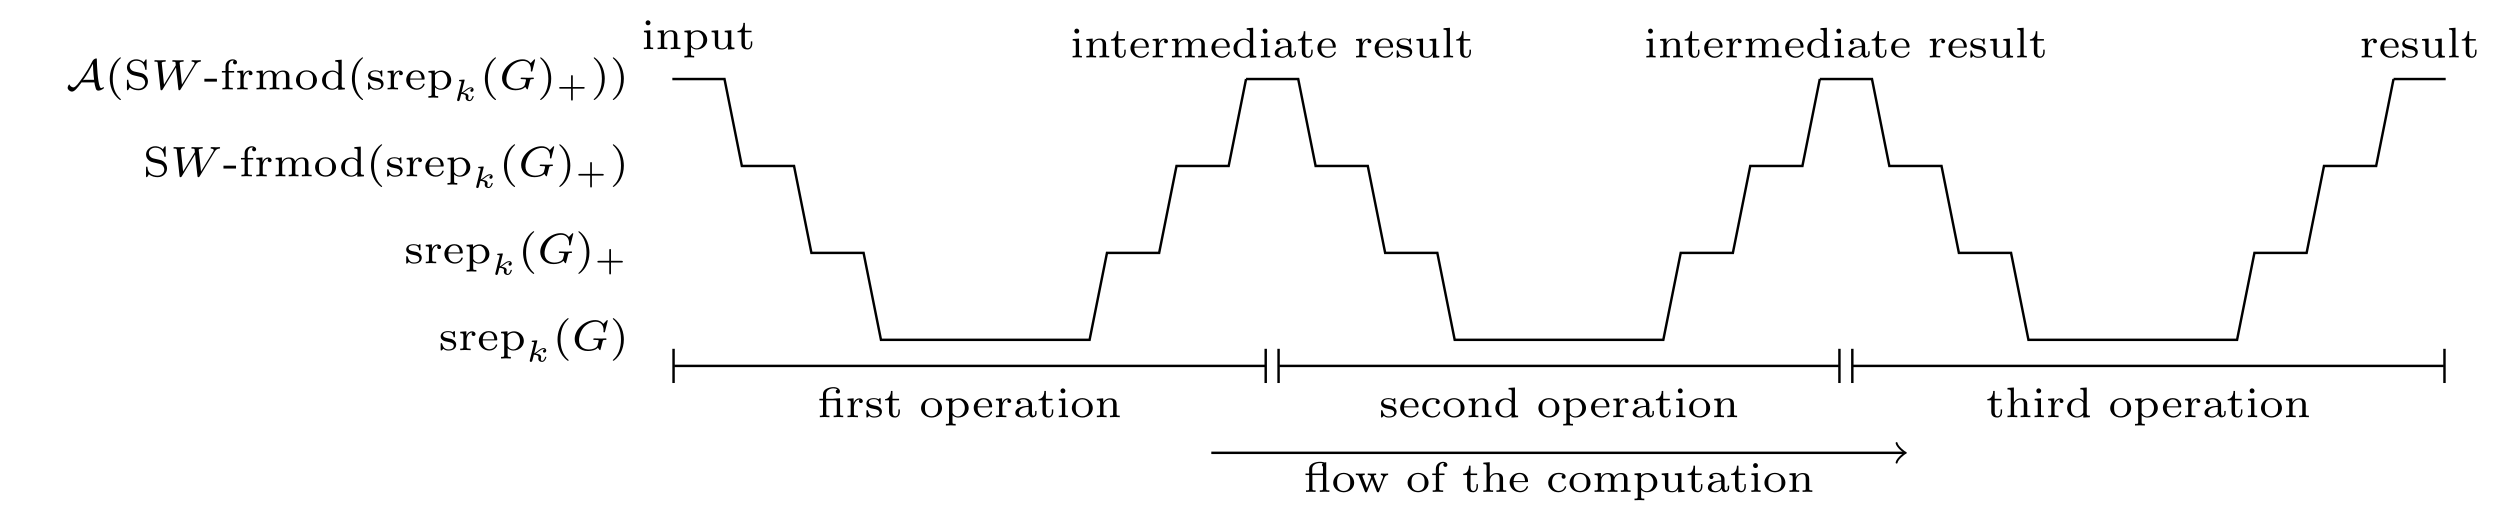 <?xml version="1.0" encoding="UTF-8"?>
<svg xmlns="http://www.w3.org/2000/svg" xmlns:xlink="http://www.w3.org/1999/xlink" width="407.612pt" height="84.878pt" viewBox="0 0 407.612 84.878" version="1.1">
<defs>
<g>
<symbol overflow="visible" id="glyph0-0">
<path style="stroke:none;" d=""/>
</symbol>
<symbol overflow="visible" id="glyph0-1">
<path style="stroke:none;" d="M 4.688 -1.141 C 4.734 -0.797 4.781 -0.578 4.875 -0.297 C 4.953 0 5.016 0.203 5.344 0.203 C 5.703 0.203 6.266 -0.125 6.266 -0.281 C 6.266 -0.328 6.25 -0.344 6.188 -0.344 C 6.109 -0.344 6.031 -0.312 5.953 -0.266 C 5.859 -0.219 5.859 -0.219 5.828 -0.219 C 5.719 -0.219 5.625 -0.297 5.609 -0.359 C 5.203 -1.219 5.094 -4.172 5.094 -4.688 C 5.094 -4.781 5.094 -4.953 5.078 -5 C 5.078 -5.031 5.047 -5.047 5 -5.047 C 4.906 -5.047 4.609 -4.969 4.453 -4.734 L 4.375 -4.625 C 3.391 -2.625 2.172 -1.094 1.906 -0.781 C 1.812 -0.672 1.5 -0.328 1.266 -0.328 C 1.125 -0.328 0.781 -0.438 0.672 -0.734 C 0.641 -0.781 0.641 -0.812 0.609 -0.812 C 0.5 -0.812 0.328 -0.453 0.328 -0.266 C 0.328 0.031 0.672 0.359 1.047 0.359 C 1.453 0.359 1.953 -0.266 2.5 -1.016 C 2.578 -1.109 2.578 -1.125 2.594 -1.141 C 2.594 -1.141 2.609 -1.141 2.734 -1.141 Z M 4.453 -4.156 C 4.469 -3.531 4.5 -2.703 4.641 -1.562 L 3.219 -1.562 C 3.109 -1.562 2.984 -1.562 2.828 -1.484 C 3.422 -2.312 3.922 -3.172 4.438 -4.156 Z M 4.453 -4.156 "/>
</symbol>
<symbol overflow="visible" id="glyph1-0">
<path style="stroke:none;" d=""/>
</symbol>
<symbol overflow="visible" id="glyph1-1">
<path style="stroke:none;" d="M 2.469 -5.219 C 1.156 -4.297 0.797 -2.812 0.797 -1.75 C 0.797 -0.766 1.094 0.766 2.469 1.734 C 2.531 1.734 2.609 1.734 2.609 1.656 C 2.609 1.609 2.594 1.594 2.547 1.547 C 1.609 0.703 1.281 -0.469 1.281 -1.734 C 1.281 -3.625 2 -4.547 2.562 -5.062 C 2.594 -5.094 2.609 -5.109 2.609 -5.141 C 2.609 -5.219 2.531 -5.219 2.469 -5.219 Z M 2.469 -5.219 "/>
</symbol>
<symbol overflow="visible" id="glyph1-2">
<path style="stroke:none;" d="M 1.734 -2.906 C 1.125 -3.047 0.938 -3.484 0.938 -3.781 C 0.938 -4.234 1.359 -4.672 2 -4.672 C 2.938 -4.672 3.344 -4.047 3.453 -3.312 C 3.469 -3.219 3.469 -3.172 3.578 -3.172 C 3.688 -3.172 3.688 -3.219 3.688 -3.359 L 3.688 -4.719 C 3.688 -4.844 3.688 -4.906 3.594 -4.906 C 3.547 -4.906 3.531 -4.875 3.484 -4.797 L 3.219 -4.406 C 2.766 -4.875 2.188 -4.906 2 -4.906 C 1.109 -4.906 0.484 -4.266 0.484 -3.562 C 0.484 -3.172 0.656 -2.875 0.906 -2.641 C 1.188 -2.375 1.422 -2.328 2.172 -2.156 C 2.812 -2.016 2.953 -1.984 3.156 -1.797 C 3.312 -1.625 3.453 -1.406 3.453 -1.094 C 3.453 -0.609 3.047 -0.109 2.391 -0.109 C 1.703 -0.109 0.781 -0.375 0.719 -1.422 C 0.719 -1.547 0.719 -1.578 0.609 -1.578 C 0.484 -1.578 0.484 -1.531 0.484 -1.391 L 0.484 -0.047 C 0.484 0.078 0.484 0.141 0.578 0.141 C 0.641 0.141 0.656 0.125 0.703 0.062 C 0.766 -0.031 0.906 -0.25 0.953 -0.344 C 1.391 0.047 1.938 0.141 2.391 0.141 C 3.297 0.141 3.906 -0.547 3.906 -1.297 C 3.906 -1.922 3.469 -2.516 2.766 -2.672 Z M 1.734 -2.906 "/>
</symbol>
<symbol overflow="visible" id="glyph1-3">
<path style="stroke:none;" d="M 2.188 -1.266 L 2.188 -1.734 L 0.141 -1.734 L 0.141 -1.266 Z M 2.188 -1.266 "/>
</symbol>
<symbol overflow="visible" id="glyph1-4">
<path style="stroke:none;" d="M 1.438 -2.75 L 2.312 -2.75 L 2.312 -3 L 1.406 -3 L 1.406 -3.781 C 1.406 -4.422 1.781 -4.703 2.078 -4.703 C 2.141 -4.703 2.219 -4.703 2.281 -4.672 C 2.188 -4.625 2.125 -4.516 2.125 -4.391 C 2.125 -4.203 2.266 -4.078 2.453 -4.078 C 2.641 -4.078 2.781 -4.203 2.781 -4.391 C 2.781 -4.703 2.469 -4.906 2.094 -4.906 C 1.547 -4.906 0.906 -4.516 0.906 -3.781 L 0.906 -3 L 0.312 -3 L 0.312 -2.75 L 0.906 -2.75 L 0.906 -0.547 C 0.906 -0.25 0.844 -0.25 0.391 -0.25 L 0.391 0 C 0.422 0 0.906 -0.031 1.188 -0.031 C 1.484 -0.031 1.797 -0.016 2.094 0 L 2.094 -0.25 L 1.953 -0.25 C 1.438 -0.25 1.438 -0.328 1.438 -0.562 Z M 1.438 -2.75 "/>
</symbol>
<symbol overflow="visible" id="glyph1-5">
<path style="stroke:none;" d="M 1.391 -1.594 C 1.391 -2.172 1.656 -2.875 2.328 -2.875 C 2.266 -2.828 2.203 -2.734 2.203 -2.625 C 2.203 -2.391 2.391 -2.312 2.516 -2.312 C 2.688 -2.312 2.844 -2.422 2.844 -2.625 C 2.844 -2.859 2.609 -3.078 2.281 -3.078 C 1.938 -3.078 1.547 -2.859 1.344 -2.328 L 1.344 -3.078 L 0.344 -3 L 0.344 -2.75 C 0.812 -2.75 0.859 -2.703 0.859 -2.359 L 0.859 -0.547 C 0.859 -0.25 0.797 -0.25 0.344 -0.25 L 0.344 0 C 0.375 0 0.844 -0.031 1.141 -0.031 C 1.438 -0.031 1.734 -0.016 2.047 0 L 2.047 -0.25 L 1.906 -0.25 C 1.391 -0.25 1.391 -0.328 1.391 -0.562 Z M 1.391 -1.594 "/>
</symbol>
<symbol overflow="visible" id="glyph1-6">
<path style="stroke:none;" d="M 5.734 -2.109 C 5.734 -2.719 5.422 -3.078 4.688 -3.078 C 4.125 -3.078 3.75 -2.781 3.562 -2.422 C 3.422 -2.922 3.047 -3.078 2.547 -3.078 C 1.969 -3.078 1.609 -2.766 1.406 -2.391 L 1.406 -3.078 L 0.375 -3 L 0.375 -2.75 C 0.844 -2.75 0.906 -2.703 0.906 -2.359 L 0.906 -0.547 C 0.906 -0.25 0.828 -0.25 0.375 -0.25 L 0.375 0 C 0.391 0 0.875 -0.031 1.172 -0.031 C 1.422 -0.031 1.906 0 1.969 0 L 1.969 -0.25 C 1.516 -0.25 1.453 -0.25 1.453 -0.547 L 1.453 -1.812 C 1.453 -2.531 2.031 -2.875 2.484 -2.875 C 2.969 -2.875 3.031 -2.5 3.031 -2.141 L 3.031 -0.547 C 3.031 -0.25 2.969 -0.25 2.516 -0.25 L 2.516 0 C 2.531 0 3.016 -0.031 3.312 -0.031 C 3.562 -0.031 4.047 0 4.109 0 L 4.109 -0.25 C 3.656 -0.25 3.594 -0.25 3.594 -0.547 L 3.594 -1.812 C 3.594 -2.531 4.172 -2.875 4.625 -2.875 C 5.109 -2.875 5.172 -2.5 5.172 -2.141 L 5.172 -0.547 C 5.172 -0.25 5.109 -0.25 4.656 -0.25 L 4.656 0 C 4.672 0 5.156 -0.031 5.453 -0.031 C 5.703 -0.031 6.188 0 6.25 0 L 6.25 -0.25 C 5.797 -0.25 5.734 -0.25 5.734 -0.547 Z M 5.734 -2.109 "/>
</symbol>
<symbol overflow="visible" id="glyph1-7">
<path style="stroke:none;" d="M 3.688 -1.484 C 3.688 -2.359 2.938 -3.109 1.984 -3.109 C 1.016 -3.109 0.266 -2.359 0.266 -1.484 C 0.266 -0.625 1.031 0.062 1.984 0.062 C 2.922 0.062 3.688 -0.625 3.688 -1.484 Z M 1.984 -0.156 C 1.719 -0.156 1.344 -0.234 1.109 -0.578 C 0.922 -0.859 0.906 -1.219 0.906 -1.547 C 0.906 -1.844 0.906 -2.266 1.156 -2.562 C 1.328 -2.766 1.625 -2.906 1.984 -2.906 C 2.391 -2.906 2.688 -2.719 2.844 -2.5 C 3.031 -2.234 3.047 -1.875 3.047 -1.547 C 3.047 -1.219 3.031 -0.844 2.828 -0.562 C 2.641 -0.297 2.328 -0.156 1.984 -0.156 Z M 1.984 -0.156 "/>
</symbol>
<symbol overflow="visible" id="glyph1-8">
<path style="stroke:none;" d="M 2.484 -4.766 L 2.484 -4.516 C 2.953 -4.516 3 -4.453 3 -4.125 L 3 -2.672 C 2.75 -2.922 2.406 -3.078 2.031 -3.078 C 1.094 -3.078 0.328 -2.375 0.328 -1.5 C 0.328 -0.625 1.062 0.062 1.938 0.062 C 2.516 0.062 2.859 -0.234 2.969 -0.359 L 2.969 0.062 L 4.047 0 L 4.047 -0.25 C 3.578 -0.25 3.531 -0.297 3.531 -0.641 L 3.531 -4.844 Z M 2.969 -0.734 C 2.797 -0.406 2.438 -0.125 1.984 -0.125 C 1.594 -0.125 1.312 -0.359 1.172 -0.562 C 1.031 -0.766 0.953 -1.047 0.953 -1.484 C 0.953 -1.656 0.953 -2.172 1.234 -2.5 C 1.516 -2.812 1.859 -2.875 2.062 -2.875 C 2.391 -2.875 2.703 -2.719 2.891 -2.469 C 2.969 -2.359 2.969 -2.359 2.969 -2.219 Z M 2.969 -0.734 "/>
</symbol>
<symbol overflow="visible" id="glyph1-9">
<path style="stroke:none;" d="M 2.641 -2.922 C 2.641 -3.047 2.641 -3.109 2.547 -3.109 C 2.516 -3.109 2.5 -3.109 2.406 -3.031 C 2.391 -3.016 2.328 -2.953 2.281 -2.922 C 2.062 -3.062 1.812 -3.109 1.547 -3.109 C 0.547 -3.109 0.312 -2.578 0.312 -2.234 C 0.312 -2.016 0.406 -1.828 0.578 -1.688 C 0.844 -1.469 1.109 -1.422 1.547 -1.344 C 1.891 -1.281 2.453 -1.188 2.453 -0.719 C 2.453 -0.453 2.266 -0.125 1.594 -0.125 C 0.922 -0.125 0.688 -0.562 0.562 -1.031 C 0.531 -1.125 0.531 -1.156 0.438 -1.156 C 0.312 -1.156 0.312 -1.109 0.312 -0.969 L 0.312 -0.109 C 0.312 0 0.312 0.062 0.406 0.062 C 0.469 0.062 0.609 -0.078 0.75 -0.234 C 1.047 0.062 1.422 0.062 1.594 0.062 C 2.5 0.062 2.844 -0.422 2.844 -0.906 C 2.844 -1.172 2.719 -1.391 2.531 -1.547 C 2.266 -1.797 1.953 -1.859 1.703 -1.891 C 1.156 -2 0.703 -2.078 0.703 -2.453 C 0.703 -2.672 0.891 -2.938 1.547 -2.938 C 2.359 -2.938 2.391 -2.375 2.406 -2.172 C 2.406 -2.094 2.5 -2.094 2.516 -2.094 C 2.641 -2.094 2.641 -2.141 2.641 -2.281 Z M 2.641 -2.922 "/>
</symbol>
<symbol overflow="visible" id="glyph1-10">
<path style="stroke:none;" d="M 3.062 -1.594 C 3.219 -1.594 3.266 -1.594 3.266 -1.734 C 3.266 -2.359 2.922 -3.109 1.875 -3.109 C 0.969 -3.109 0.266 -2.391 0.266 -1.531 C 0.266 -0.641 1.047 0.062 1.969 0.062 C 2.906 0.062 3.266 -0.688 3.266 -0.844 C 3.266 -0.859 3.25 -0.938 3.141 -0.938 C 3.047 -0.938 3.031 -0.891 3.016 -0.828 C 2.797 -0.266 2.266 -0.156 2.016 -0.156 C 1.688 -0.156 1.375 -0.297 1.172 -0.562 C 0.906 -0.891 0.906 -1.312 0.906 -1.594 Z M 0.906 -1.766 C 0.984 -2.75 1.609 -2.906 1.875 -2.906 C 2.734 -2.906 2.766 -1.938 2.781 -1.766 Z M 0.906 -1.766 "/>
</symbol>
<symbol overflow="visible" id="glyph1-11">
<path style="stroke:none;" d="M 1.938 1.094 C 1.484 1.094 1.422 1.094 1.422 0.797 L 1.422 -0.328 C 1.453 -0.297 1.781 0.062 2.359 0.062 C 3.281 0.062 4.062 -0.625 4.062 -1.5 C 4.062 -2.359 3.359 -3.078 2.469 -3.078 C 2.078 -3.078 1.672 -2.922 1.391 -2.641 L 1.391 -3.078 L 0.344 -3 L 0.344 -2.75 C 0.828 -2.75 0.859 -2.703 0.859 -2.422 L 0.859 0.797 C 0.859 1.094 0.797 1.094 0.344 1.094 L 0.344 1.359 C 0.359 1.359 0.844 1.328 1.141 1.328 C 1.391 1.328 1.875 1.344 1.938 1.359 Z M 1.422 -2.328 C 1.625 -2.672 2.031 -2.844 2.391 -2.844 C 2.984 -2.844 3.438 -2.234 3.438 -1.5 C 3.438 -0.703 2.906 -0.125 2.328 -0.125 C 1.703 -0.125 1.438 -0.656 1.422 -0.703 Z M 1.422 -2.328 "/>
</symbol>
<symbol overflow="visible" id="glyph1-12">
<path style="stroke:none;" d="M 0.625 -5.219 C 0.578 -5.219 0.5 -5.219 0.5 -5.141 C 0.5 -5.109 0.516 -5.094 0.562 -5.031 C 1.156 -4.484 1.828 -3.547 1.828 -1.75 C 1.828 -0.297 1.375 0.812 0.625 1.484 C 0.5 1.609 0.5 1.609 0.5 1.656 C 0.5 1.688 0.516 1.734 0.578 1.734 C 0.672 1.734 1.328 1.281 1.797 0.406 C 2.094 -0.172 2.297 -0.922 2.297 -1.734 C 2.297 -2.719 2 -4.25 0.625 -5.219 Z M 0.625 -5.219 "/>
</symbol>
<symbol overflow="visible" id="glyph1-13">
<path style="stroke:none;" d="M 1.469 -4.297 C 1.469 -4.5 1.297 -4.703 1.062 -4.703 C 0.859 -4.703 0.672 -4.531 0.672 -4.297 C 0.672 -4.047 0.875 -3.891 1.062 -3.891 C 1.297 -3.891 1.469 -4.062 1.469 -4.297 Z M 0.406 -3 L 0.406 -2.75 C 0.844 -2.75 0.906 -2.703 0.906 -2.359 L 0.906 -0.547 C 0.906 -0.25 0.844 -0.25 0.391 -0.25 L 0.391 0 C 0.406 0 0.891 -0.031 1.172 -0.031 C 1.422 -0.031 1.672 -0.016 1.906 0 L 1.906 -0.25 C 1.5 -0.25 1.438 -0.25 1.438 -0.547 L 1.438 -3.078 Z M 0.406 -3 "/>
</symbol>
<symbol overflow="visible" id="glyph1-14">
<path style="stroke:none;" d="M 3.594 -2.109 C 3.594 -2.719 3.297 -3.078 2.547 -3.078 C 1.969 -3.078 1.609 -2.766 1.406 -2.391 L 1.406 -3.078 L 0.375 -3 L 0.375 -2.75 C 0.844 -2.75 0.906 -2.703 0.906 -2.359 L 0.906 -0.547 C 0.906 -0.25 0.828 -0.25 0.375 -0.25 L 0.375 0 C 0.391 0 0.875 -0.031 1.172 -0.031 C 1.422 -0.031 1.906 0 1.969 0 L 1.969 -0.25 C 1.516 -0.25 1.453 -0.25 1.453 -0.547 L 1.453 -1.812 C 1.453 -2.531 2.031 -2.875 2.484 -2.875 C 2.969 -2.875 3.031 -2.5 3.031 -2.141 L 3.031 -0.547 C 3.031 -0.25 2.969 -0.25 2.516 -0.25 L 2.516 0 C 2.531 0 3.016 -0.031 3.312 -0.031 C 3.562 -0.031 4.047 0 4.109 0 L 4.109 -0.25 C 3.656 -0.25 3.594 -0.25 3.594 -0.547 Z M 3.594 -2.109 "/>
</symbol>
<symbol overflow="visible" id="glyph1-15">
<path style="stroke:none;" d="M 2.516 -3 L 2.516 -2.75 C 2.984 -2.75 3.031 -2.703 3.031 -2.359 L 3.031 -1.156 C 3.031 -0.547 2.641 -0.125 2.109 -0.125 C 1.484 -0.125 1.453 -0.422 1.453 -0.781 L 1.453 -3.078 L 0.375 -3 L 0.375 -2.75 C 0.906 -2.75 0.906 -2.719 0.906 -2.109 L 0.906 -1.062 C 0.906 -0.578 0.906 0.062 2.062 0.062 C 2.219 0.062 2.719 0.062 3.062 -0.516 L 3.062 0.062 L 4.109 0 L 4.109 -0.25 C 3.641 -0.25 3.594 -0.297 3.594 -0.641 L 3.594 -3.078 Z M 2.516 -3 "/>
</symbol>
<symbol overflow="visible" id="glyph1-16">
<path style="stroke:none;" d="M 1.406 -2.75 L 2.484 -2.75 L 2.484 -3 L 1.406 -3 L 1.406 -4.281 L 1.156 -4.281 C 1.156 -3.656 0.875 -2.969 0.203 -2.953 L 0.203 -2.75 L 0.844 -2.75 L 0.844 -0.875 C 0.844 -0.094 1.438 0.062 1.828 0.062 C 2.297 0.062 2.609 -0.328 2.609 -0.875 L 2.609 -1.266 L 2.375 -1.266 L 2.375 -0.891 C 2.375 -0.406 2.156 -0.156 1.875 -0.156 C 1.406 -0.156 1.406 -0.734 1.406 -0.859 Z M 1.406 -2.75 "/>
</symbol>
<symbol overflow="visible" id="glyph1-17">
<path style="stroke:none;" d="M 3.109 -1.875 C 3.109 -2.234 3.109 -2.5 2.781 -2.766 C 2.5 -3 2.172 -3.109 1.75 -3.109 C 1.094 -3.109 0.625 -2.859 0.625 -2.438 C 0.625 -2.203 0.781 -2.094 0.969 -2.094 C 1.156 -2.094 1.297 -2.234 1.297 -2.422 C 1.297 -2.531 1.234 -2.688 1.047 -2.734 C 1.297 -2.906 1.703 -2.906 1.734 -2.906 C 2.125 -2.906 2.562 -2.656 2.562 -2.062 L 2.562 -1.859 C 2.172 -1.844 1.719 -1.812 1.203 -1.625 C 0.578 -1.406 0.391 -1.016 0.391 -0.703 C 0.391 -0.109 1.109 0.062 1.609 0.062 C 2.156 0.062 2.484 -0.25 2.641 -0.516 C 2.656 -0.234 2.844 0.031 3.172 0.031 C 3.188 0.031 3.859 0.031 3.859 -0.625 L 3.859 -1.016 L 3.625 -1.016 L 3.625 -0.641 C 3.625 -0.562 3.625 -0.234 3.359 -0.234 C 3.109 -0.234 3.109 -0.562 3.109 -0.641 Z M 2.562 -0.984 C 2.562 -0.312 1.969 -0.125 1.656 -0.125 C 1.297 -0.125 0.969 -0.359 0.969 -0.703 C 0.969 -1.094 1.297 -1.625 2.562 -1.672 Z M 2.562 -0.984 "/>
</symbol>
<symbol overflow="visible" id="glyph1-18">
<path style="stroke:none;" d="M 1.438 -4.844 L 0.391 -4.766 L 0.391 -4.516 C 0.859 -4.516 0.906 -4.453 0.906 -4.125 L 0.906 -0.547 C 0.906 -0.25 0.844 -0.25 0.391 -0.25 L 0.391 0 C 0.406 0 0.891 -0.031 1.172 -0.031 C 1.438 -0.031 1.688 -0.016 1.953 0 L 1.953 -0.25 C 1.5 -0.25 1.438 -0.25 1.438 -0.547 Z M 1.438 -4.844 "/>
</symbol>
<symbol overflow="visible" id="glyph1-19">
<path style="stroke:none;" d="M 2.719 -3.031 C 2.641 -3.016 2.609 -3.016 2.594 -3.016 C 2.578 -3 2.562 -3 2.469 -3 L 1.359 -3 L 1.359 -3.766 C 1.359 -4.453 2.078 -4.703 2.562 -4.703 C 2.797 -4.703 3.031 -4.656 3.219 -4.516 C 2.969 -4.453 2.938 -4.266 2.938 -4.188 C 2.938 -3.969 3.109 -3.844 3.281 -3.844 C 3.406 -3.844 3.625 -3.922 3.625 -4.188 C 3.625 -4.578 3.234 -4.906 2.578 -4.906 C 1.859 -4.906 0.859 -4.578 0.859 -3.766 L 0.859 -3 L 0.266 -3 L 0.266 -2.75 L 0.859 -2.75 L 0.859 -0.547 C 0.859 -0.25 0.797 -0.25 0.344 -0.25 L 0.344 0 C 0.359 0 0.844 -0.031 1.125 -0.031 C 1.391 -0.031 1.641 -0.016 1.906 0 L 1.906 -0.25 C 1.453 -0.25 1.391 -0.25 1.391 -0.547 L 1.391 -2.75 L 2.781 -2.75 C 3.062 -2.75 3.109 -2.688 3.109 -2.375 L 3.109 -0.547 C 3.109 -0.25 3.047 -0.25 2.594 -0.25 L 2.594 0 C 2.609 0 3.094 -0.031 3.375 -0.031 C 3.641 -0.031 3.891 -0.016 4.156 0 L 4.156 -0.25 C 3.703 -0.25 3.641 -0.25 3.641 -0.547 L 3.641 -3.094 Z M 2.719 -3.031 "/>
</symbol>
<symbol overflow="visible" id="glyph1-20">
<path style="stroke:none;" d="M 2.703 -2.781 C 2.578 -2.719 2.516 -2.609 2.516 -2.469 C 2.516 -2.281 2.641 -2.141 2.844 -2.141 C 3.031 -2.141 3.172 -2.266 3.172 -2.484 C 3.172 -3.109 2.203 -3.109 2.016 -3.109 C 0.969 -3.109 0.328 -2.312 0.328 -1.5 C 0.328 -0.625 1.062 0.062 1.984 0.062 C 3.016 0.062 3.266 -0.75 3.266 -0.844 C 3.266 -0.922 3.172 -0.922 3.141 -0.922 C 3.047 -0.922 3.047 -0.906 3.016 -0.797 C 2.859 -0.375 2.484 -0.156 2.062 -0.156 C 1.578 -0.156 0.953 -0.516 0.953 -1.516 C 0.953 -2.391 1.391 -2.891 2.031 -2.891 C 2.125 -2.891 2.453 -2.891 2.703 -2.781 Z M 2.703 -2.781 "/>
</symbol>
<symbol overflow="visible" id="glyph1-21">
<path style="stroke:none;" d="M 3.594 -2.109 C 3.594 -2.719 3.297 -3.078 2.547 -3.078 C 1.922 -3.078 1.578 -2.703 1.422 -2.438 L 1.422 -4.844 L 0.375 -4.766 L 0.375 -4.516 C 0.844 -4.516 0.906 -4.453 0.906 -4.125 L 0.906 -0.547 C 0.906 -0.25 0.828 -0.25 0.375 -0.25 L 0.375 0 C 0.391 0 0.875 -0.031 1.172 -0.031 C 1.422 -0.031 1.906 0 1.969 0 L 1.969 -0.25 C 1.516 -0.25 1.453 -0.25 1.453 -0.547 L 1.453 -1.812 C 1.453 -2.531 2.031 -2.875 2.484 -2.875 C 2.969 -2.875 3.031 -2.5 3.031 -2.141 L 3.031 -0.547 C 3.031 -0.25 2.969 -0.25 2.516 -0.25 L 2.516 0 C 2.531 0 3.016 -0.031 3.312 -0.031 C 3.562 -0.031 4.047 0 4.109 0 L 4.109 -0.25 C 3.656 -0.25 3.594 -0.25 3.594 -0.547 Z M 3.594 -2.109 "/>
</symbol>
<symbol overflow="visible" id="glyph1-22">
<path style="stroke:none;" d="M 3.641 -4.844 C 3.578 -4.828 3.375 -4.797 3.359 -4.797 C 3.344 -4.797 3.328 -4.797 3.297 -4.812 C 3.031 -4.906 2.734 -4.906 2.609 -4.906 C 1.75 -4.906 0.859 -4.531 0.859 -3.766 L 0.859 -3 L 0.266 -3 L 0.266 -2.75 L 0.859 -2.75 L 0.859 -0.547 C 0.859 -0.25 0.797 -0.25 0.344 -0.25 L 0.344 0 C 0.359 0 0.844 -0.031 1.125 -0.031 C 1.391 -0.031 1.641 -0.016 1.906 0 L 1.906 -0.25 C 1.453 -0.25 1.391 -0.25 1.391 -0.547 L 1.391 -2.75 L 3.109 -2.75 L 3.109 -0.547 C 3.109 -0.25 3.047 -0.25 2.594 -0.25 L 2.594 0 C 2.609 0 3.094 -0.031 3.375 -0.031 C 3.641 -0.031 3.891 -0.016 4.156 0 L 4.156 -0.25 C 3.703 -0.25 3.641 -0.25 3.641 -0.547 Z M 1.359 -3 L 1.359 -3.766 C 1.359 -4.375 1.938 -4.703 2.594 -4.703 C 2.781 -4.703 2.906 -4.703 3.094 -4.656 C 3 -4.609 2.953 -4.5 2.953 -4.391 C 2.953 -4.359 2.969 -4.203 3.109 -4.125 L 3.109 -3 Z M 1.359 -3 "/>
</symbol>
<symbol overflow="visible" id="glyph1-23">
<path style="stroke:none;" d="M 4.875 -2.328 C 5.016 -2.672 5.25 -2.75 5.469 -2.75 L 5.469 -3 C 5.281 -2.984 5.156 -2.969 4.969 -2.969 C 4.75 -2.969 4.484 -2.984 4.281 -3 L 4.281 -2.75 C 4.516 -2.75 4.641 -2.609 4.641 -2.453 C 4.641 -2.391 4.641 -2.375 4.594 -2.281 L 3.922 -0.547 L 3.172 -2.453 C 3.156 -2.484 3.141 -2.531 3.141 -2.578 C 3.141 -2.734 3.312 -2.75 3.516 -2.75 L 3.516 -3 C 3.266 -2.984 3.016 -2.969 2.766 -2.969 C 2.562 -2.969 2.344 -2.984 2.141 -3 L 2.141 -2.75 C 2.312 -2.75 2.453 -2.75 2.547 -2.703 C 2.641 -2.625 2.703 -2.391 2.703 -2.391 C 2.703 -2.375 2.688 -2.328 2.672 -2.312 L 2.016 -0.641 L 1.312 -2.453 C 1.281 -2.547 1.281 -2.547 1.281 -2.578 C 1.281 -2.75 1.531 -2.75 1.656 -2.75 L 1.656 -3 C 1.641 -3 1.141 -2.969 0.859 -2.969 C 0.641 -2.969 0.422 -2.984 0.203 -3 L 0.203 -2.75 C 0.484 -2.75 0.641 -2.75 0.703 -2.547 L 1.672 -0.094 C 1.719 0.016 1.734 0.062 1.875 0.062 C 2 0.062 2.016 0.016 2.047 -0.078 L 2.844 -2.062 L 3.609 -0.094 C 3.656 0 3.672 0.062 3.812 0.062 C 3.938 0.062 3.953 0.016 4 -0.094 Z M 4.875 -2.328 "/>
</symbol>
<symbol overflow="visible" id="glyph2-0">
<path style="stroke:none;" d=""/>
</symbol>
<symbol overflow="visible" id="glyph2-1">
<path style="stroke:none;" d="M 7.219 -3.938 L 7.344 -4.125 C 7.484 -4.312 7.656 -4.484 8 -4.516 C 8.078 -4.516 8.156 -4.516 8.156 -4.656 C 8.156 -4.703 8.125 -4.766 8.062 -4.766 C 7.906 -4.766 7.703 -4.734 7.531 -4.734 C 7.297 -4.734 6.984 -4.766 6.766 -4.766 C 6.719 -4.766 6.609 -4.766 6.609 -4.609 C 6.609 -4.516 6.703 -4.516 6.734 -4.516 C 6.891 -4.5 7.125 -4.453 7.125 -4.266 C 7.125 -4.188 7.047 -4.062 7.016 -4.016 L 5.047 -0.781 L 4.672 -4.312 C 4.672 -4.5 5.078 -4.516 5.156 -4.516 C 5.25 -4.516 5.344 -4.516 5.344 -4.656 C 5.344 -4.672 5.344 -4.766 5.219 -4.766 C 5.094 -4.766 4.922 -4.75 4.797 -4.734 C 4.656 -4.734 4.469 -4.734 4.328 -4.734 C 4.172 -4.734 3.766 -4.766 3.609 -4.766 C 3.562 -4.766 3.469 -4.766 3.469 -4.609 C 3.469 -4.516 3.547 -4.516 3.641 -4.516 C 3.938 -4.516 3.984 -4.453 4 -4.391 C 4 -4.344 4.016 -4.156 4.047 -3.938 L 2.125 -0.781 L 1.766 -4.203 C 1.766 -4.234 1.75 -4.297 1.75 -4.312 C 1.75 -4.516 2.188 -4.516 2.234 -4.516 C 2.328 -4.516 2.422 -4.516 2.422 -4.656 C 2.422 -4.688 2.406 -4.766 2.312 -4.766 C 2.109 -4.766 1.609 -4.734 1.422 -4.734 C 1.188 -4.734 0.891 -4.766 0.688 -4.766 C 0.609 -4.766 0.547 -4.734 0.547 -4.609 C 0.547 -4.516 0.625 -4.516 0.734 -4.516 C 1.062 -4.516 1.062 -4.469 1.094 -4.297 L 1.547 -0.047 C 1.562 0.094 1.578 0.141 1.703 0.141 C 1.812 0.141 1.875 0.078 1.906 0 L 4.078 -3.578 L 4.469 -0.047 C 4.484 0.109 4.516 0.141 4.625 0.141 C 4.734 0.141 4.781 0.078 4.828 0 Z M 7.219 -3.938 "/>
</symbol>
<symbol overflow="visible" id="glyph2-2">
<path style="stroke:none;" d="M 5.875 -4.812 C 5.875 -4.844 5.859 -4.906 5.781 -4.906 C 5.734 -4.906 5.719 -4.891 5.656 -4.812 L 5.156 -4.281 C 5.094 -4.359 4.703 -4.906 3.844 -4.906 C 2.141 -4.906 0.484 -3.406 0.484 -1.828 C 0.484 -0.75 1.312 0.141 2.641 0.141 C 3.266 0.141 3.906 -0.016 4.266 -0.406 C 4.344 -0.266 4.531 0 4.609 0 C 4.672 0 4.688 -0.031 4.719 -0.188 L 4.859 -0.719 C 4.891 -0.844 4.984 -1.266 5.016 -1.344 C 5.094 -1.656 5.094 -1.672 5.516 -1.672 C 5.562 -1.672 5.672 -1.672 5.672 -1.812 C 5.672 -1.891 5.609 -1.922 5.562 -1.922 C 5.328 -1.922 5.031 -1.891 4.797 -1.891 C 4.625 -1.891 4.391 -1.891 4.219 -1.906 C 4.047 -1.906 3.844 -1.922 3.672 -1.922 C 3.609 -1.922 3.516 -1.922 3.516 -1.766 C 3.516 -1.672 3.594 -1.672 3.766 -1.672 C 3.891 -1.672 4.031 -1.672 4.172 -1.656 C 4.391 -1.641 4.391 -1.609 4.391 -1.531 C 4.391 -1.5 4.391 -1.484 4.344 -1.297 C 4.297 -1.109 4.219 -0.797 4.188 -0.719 C 4 -0.297 3.344 -0.109 2.797 -0.109 C 2.109 -0.109 1.188 -0.453 1.188 -1.625 C 1.188 -2.375 1.547 -3.297 2.062 -3.828 C 2.781 -4.531 3.516 -4.641 3.906 -4.641 C 4.719 -4.641 5.188 -4.062 5.188 -3.281 C 5.188 -3.094 5.172 -3.031 5.172 -3 C 5.172 -2.906 5.266 -2.906 5.297 -2.906 C 5.406 -2.906 5.406 -2.922 5.438 -3.062 Z M 5.875 -4.812 "/>
</symbol>
<symbol overflow="visible" id="glyph3-0">
<path style="stroke:none;" d=""/>
</symbol>
<symbol overflow="visible" id="glyph3-1">
<path style="stroke:none;" d="M 1.828 -3.266 C 1.859 -3.344 1.859 -3.344 1.859 -3.375 C 1.859 -3.453 1.781 -3.453 1.703 -3.453 L 1.094 -3.406 C 1 -3.406 0.984 -3.406 0.969 -3.375 C 0.953 -3.359 0.938 -3.297 0.938 -3.266 C 0.938 -3.188 1.016 -3.188 1.078 -3.188 C 1.094 -3.188 1.172 -3.188 1.25 -3.172 C 1.344 -3.156 1.344 -3.141 1.344 -3.109 C 1.344 -3.094 1.344 -3.078 1.328 -2.984 L 0.641 -0.234 C 0.625 -0.172 0.625 -0.156 0.625 -0.125 C 0.625 -0.016 0.703 0.062 0.812 0.062 C 1 0.062 1.047 -0.125 1.062 -0.203 L 1.297 -1.109 C 1.422 -1.109 2.047 -1.078 2.047 -0.719 C 2.047 -0.688 2.047 -0.672 2.031 -0.609 C 2.016 -0.531 2.016 -0.516 2.016 -0.484 C 2.016 -0.125 2.328 0.062 2.625 0.062 C 3.125 0.062 3.328 -0.656 3.328 -0.719 C 3.328 -0.781 3.25 -0.781 3.219 -0.781 C 3.141 -0.781 3.125 -0.766 3.109 -0.672 C 3.062 -0.5 2.906 -0.109 2.641 -0.109 C 2.453 -0.109 2.438 -0.297 2.438 -0.406 C 2.438 -0.406 2.438 -0.484 2.453 -0.562 C 2.469 -0.641 2.484 -0.703 2.484 -0.734 C 2.484 -1.172 1.922 -1.25 1.594 -1.281 C 1.734 -1.359 1.953 -1.531 2.031 -1.594 C 2.312 -1.812 2.594 -2.031 2.875 -2.031 C 2.984 -2.031 3.016 -2 3.047 -1.969 C 3.047 -1.969 3.016 -1.953 3 -1.953 C 2.781 -1.875 2.781 -1.672 2.781 -1.656 C 2.781 -1.578 2.844 -1.453 3 -1.453 C 3.094 -1.453 3.312 -1.531 3.312 -1.812 C 3.312 -2.047 3.125 -2.203 2.875 -2.203 C 2.547 -2.203 2.25 -1.969 1.891 -1.688 C 1.719 -1.547 1.547 -1.422 1.344 -1.328 Z M 1.828 -3.266 "/>
</symbol>
<symbol overflow="visible" id="glyph4-0">
<path style="stroke:none;" d=""/>
</symbol>
<symbol overflow="visible" id="glyph4-1">
<path style="stroke:none;" d="M 2.703 -1.109 L 4.438 -1.109 C 4.5 -1.109 4.641 -1.109 4.641 -1.25 C 4.641 -1.391 4.5 -1.391 4.438 -1.391 L 2.703 -1.391 L 2.703 -3.125 C 2.703 -3.188 2.703 -3.328 2.562 -3.328 C 2.422 -3.328 2.422 -3.188 2.422 -3.125 L 2.422 -1.391 L 0.688 -1.391 C 0.625 -1.391 0.484 -1.391 0.484 -1.25 C 0.484 -1.109 0.625 -1.109 0.688 -1.109 L 2.422 -1.109 L 2.422 0.625 C 2.422 0.703 2.422 0.828 2.562 0.828 C 2.703 0.828 2.703 0.703 2.703 0.625 Z M 2.703 -1.109 "/>
</symbol>
</g>
</defs>
<g id="surface1">
<g style="fill:rgb(0%,0%,0%);fill-opacity:1;">
  <use xlink:href="#glyph0-1" x="10.702" y="14.575"/>
</g>
<g style="fill:rgb(0%,0%,0%);fill-opacity:1;">
  <use xlink:href="#glyph1-1" x="17.101" y="14.575"/>
  <use xlink:href="#glyph1-2" x="20.214" y="14.575"/>
</g>
<g style="fill:rgb(0%,0%,0%);fill-opacity:1;">
  <use xlink:href="#glyph2-1" x="24.615" y="14.575"/>
</g>
<g style="fill:rgb(0%,0%,0%);fill-opacity:1;">
  <use xlink:href="#glyph1-3" x="33.18" y="14.575"/>
  <use xlink:href="#glyph1-4" x="35.864" y="14.575"/>
  <use xlink:href="#glyph1-5" x="38.334" y="14.575"/>
  <use xlink:href="#glyph1-6" x="41.447" y="14.575"/>
  <use xlink:href="#glyph1-7" x="47.992" y="14.575"/>
</g>
<g style="fill:rgb(0%,0%,0%);fill-opacity:1;">
  <use xlink:href="#glyph1-8" x="52.18" y="14.575"/>
  <use xlink:href="#glyph1-1" x="56.581" y="14.575"/>
  <use xlink:href="#glyph1-9" x="59.694" y="14.575"/>
  <use xlink:href="#glyph1-5" x="62.85" y="14.575"/>
  <use xlink:href="#glyph1-10" x="65.963" y="14.575"/>
  <use xlink:href="#glyph1-11" x="69.505" y="14.575"/>
</g>
<g style="fill:rgb(0%,0%,0%);fill-opacity:1;">
  <use xlink:href="#glyph3-1" x="73.904" y="16.429"/>
</g>
<g style="fill:rgb(0%,0%,0%);fill-opacity:1;">
  <use xlink:href="#glyph1-1" x="78.259" y="14.575"/>
</g>
<g style="fill:rgb(0%,0%,0%);fill-opacity:1;">
  <use xlink:href="#glyph2-2" x="81.372" y="14.575"/>
</g>
<g style="fill:rgb(0%,0%,0%);fill-opacity:1;">
  <use xlink:href="#glyph1-12" x="87.575" y="14.575"/>
</g>
<g style="fill:rgb(0%,0%,0%);fill-opacity:1;">
  <use xlink:href="#glyph4-1" x="90.688" y="15.571"/>
</g>
<g style="fill:rgb(0%,0%,0%);fill-opacity:1;">
  <use xlink:href="#glyph1-12" x="96.306" y="14.575"/>
  <use xlink:href="#glyph1-12" x="99.419" y="14.575"/>
</g>
<g style="fill:rgb(0%,0%,0%);fill-opacity:1;">
  <use xlink:href="#glyph1-2" x="23.328" y="28.748"/>
</g>
<g style="fill:rgb(0%,0%,0%);fill-opacity:1;">
  <use xlink:href="#glyph2-1" x="27.728" y="28.748"/>
</g>
<g style="fill:rgb(0%,0%,0%);fill-opacity:1;">
  <use xlink:href="#glyph1-3" x="36.293" y="28.748"/>
  <use xlink:href="#glyph1-4" x="38.977" y="28.748"/>
  <use xlink:href="#glyph1-5" x="41.447" y="28.748"/>
  <use xlink:href="#glyph1-6" x="44.56" y="28.748"/>
  <use xlink:href="#glyph1-7" x="51.105" y="28.748"/>
</g>
<g style="fill:rgb(0%,0%,0%);fill-opacity:1;">
  <use xlink:href="#glyph1-8" x="55.293" y="28.748"/>
  <use xlink:href="#glyph1-1" x="59.694" y="28.748"/>
  <use xlink:href="#glyph1-9" x="62.807" y="28.748"/>
  <use xlink:href="#glyph1-5" x="65.963" y="28.748"/>
  <use xlink:href="#glyph1-10" x="69.076" y="28.748"/>
  <use xlink:href="#glyph1-11" x="72.618" y="28.748"/>
</g>
<g style="fill:rgb(0%,0%,0%);fill-opacity:1;">
  <use xlink:href="#glyph3-1" x="77.017" y="30.602"/>
</g>
<g style="fill:rgb(0%,0%,0%);fill-opacity:1;">
  <use xlink:href="#glyph1-1" x="81.372" y="28.748"/>
</g>
<g style="fill:rgb(0%,0%,0%);fill-opacity:1;">
  <use xlink:href="#glyph2-2" x="84.486" y="28.748"/>
</g>
<g style="fill:rgb(0%,0%,0%);fill-opacity:1;">
  <use xlink:href="#glyph1-12" x="90.689" y="28.748"/>
</g>
<g style="fill:rgb(0%,0%,0%);fill-opacity:1;">
  <use xlink:href="#glyph4-1" x="93.802" y="29.744"/>
</g>
<g style="fill:rgb(0%,0%,0%);fill-opacity:1;">
  <use xlink:href="#glyph1-12" x="99.42" y="28.748"/>
</g>
<g style="fill:rgb(0%,0%,0%);fill-opacity:1;">
  <use xlink:href="#glyph1-9" x="65.919" y="42.921"/>
  <use xlink:href="#glyph1-5" x="69.075" y="42.921"/>
  <use xlink:href="#glyph1-10" x="72.188" y="42.921"/>
  <use xlink:href="#glyph1-11" x="75.73" y="42.921"/>
</g>
<g style="fill:rgb(0%,0%,0%);fill-opacity:1;">
  <use xlink:href="#glyph3-1" x="80.131" y="44.775"/>
</g>
<g style="fill:rgb(0%,0%,0%);fill-opacity:1;">
  <use xlink:href="#glyph1-1" x="84.486" y="42.921"/>
</g>
<g style="fill:rgb(0%,0%,0%);fill-opacity:1;">
  <use xlink:href="#glyph2-2" x="87.599" y="42.921"/>
</g>
<g style="fill:rgb(0%,0%,0%);fill-opacity:1;">
  <use xlink:href="#glyph1-12" x="93.802" y="42.921"/>
</g>
<g style="fill:rgb(0%,0%,0%);fill-opacity:1;">
  <use xlink:href="#glyph4-1" x="96.915" y="43.917"/>
</g>
<g style="fill:rgb(0%,0%,0%);fill-opacity:1;">
  <use xlink:href="#glyph1-9" x="71.536" y="57.094"/>
  <use xlink:href="#glyph1-5" x="74.692" y="57.094"/>
  <use xlink:href="#glyph1-10" x="77.805" y="57.094"/>
  <use xlink:href="#glyph1-11" x="81.347" y="57.094"/>
</g>
<g style="fill:rgb(0%,0%,0%);fill-opacity:1;">
  <use xlink:href="#glyph3-1" x="85.749" y="58.948"/>
</g>
<g style="fill:rgb(0%,0%,0%);fill-opacity:1;">
  <use xlink:href="#glyph1-1" x="90.104" y="57.094"/>
</g>
<g style="fill:rgb(0%,0%,0%);fill-opacity:1;">
  <use xlink:href="#glyph2-2" x="93.217" y="57.094"/>
</g>
<g style="fill:rgb(0%,0%,0%);fill-opacity:1;">
  <use xlink:href="#glyph1-12" x="99.42" y="57.094"/>
</g>
<path style="fill:none;stroke-width:0.399;stroke-linecap:butt;stroke-linejoin:miter;stroke:rgb(0%,0%,0%);stroke-opacity:1;stroke-miterlimit:10;" d="M 0.001 0 L 8.505 0 L 11.337 -14.172 L 19.841 -14.172 L 22.677 -28.347 L 31.181 -28.347 L 34.017 -42.519 L 68.032 -42.519 L 70.868 -28.347 L 79.372 -28.347 L 82.204 -14.172 L 90.708 -14.172 L 93.544 0 " transform="matrix(1,0,0,-1,109.62,12.887)"/>
<g style="fill:rgb(0%,0%,0%);fill-opacity:1;">
  <use xlink:href="#glyph1-13" x="104.587" y="8.011"/>
  <use xlink:href="#glyph1-14" x="106.842" y="8.011"/>
  <use xlink:href="#glyph1-11" x="111.243" y="8.011"/>
  <use xlink:href="#glyph1-15" x="115.643" y="8.011"/>
  <use xlink:href="#glyph1-16" x="120.044" y="8.011"/>
</g>
<path style="fill:none;stroke-width:0.399;stroke-linecap:butt;stroke-linejoin:miter;stroke:rgb(0%,0%,0%);stroke-opacity:1;stroke-miterlimit:10;" d="M 93.544 0 L 102.048 0 L 104.884 -14.172 L 113.388 -14.172 L 116.224 -28.347 L 124.728 -28.347 L 127.56 -42.519 L 161.575 -42.519 L 164.411 -28.347 L 172.915 -28.347 L 175.751 -14.172 L 184.255 -14.172 L 187.091 0 " transform="matrix(1,0,0,-1,109.62,12.887)"/>
<g style="fill:rgb(0%,0%,0%);fill-opacity:1;">
  <use xlink:href="#glyph1-13" x="174.493" y="9.367"/>
  <use xlink:href="#glyph1-14" x="176.748" y="9.367"/>
</g>
<g style="fill:rgb(0%,0%,0%);fill-opacity:1;">
  <use xlink:href="#glyph1-16" x="180.933" y="9.367"/>
  <use xlink:href="#glyph1-10" x="184.046" y="9.367"/>
  <use xlink:href="#glyph1-5" x="187.588" y="9.367"/>
  <use xlink:href="#glyph1-6" x="190.701" y="9.367"/>
  <use xlink:href="#glyph1-10" x="197.246" y="9.367"/>
  <use xlink:href="#glyph1-8" x="200.788" y="9.367"/>
  <use xlink:href="#glyph1-13" x="205.188" y="9.367"/>
  <use xlink:href="#glyph1-17" x="207.444" y="9.367"/>
  <use xlink:href="#glyph1-16" x="211.415" y="9.367"/>
  <use xlink:href="#glyph1-10" x="214.528" y="9.367"/>
</g>
<g style="fill:rgb(0%,0%,0%);fill-opacity:1;">
  <use xlink:href="#glyph1-5" x="220.755" y="9.367"/>
  <use xlink:href="#glyph1-10" x="223.868" y="9.367"/>
  <use xlink:href="#glyph1-9" x="227.41" y="9.367"/>
  <use xlink:href="#glyph1-15" x="230.567" y="9.367"/>
  <use xlink:href="#glyph1-18" x="234.967" y="9.367"/>
  <use xlink:href="#glyph1-16" x="237.222" y="9.367"/>
</g>
<path style="fill:none;stroke-width:0.399;stroke-linecap:butt;stroke-linejoin:miter;stroke:rgb(0%,0%,0%);stroke-opacity:1;stroke-miterlimit:10;" d="M 187.091 0 L 195.595 0 L 198.427 -14.172 L 206.931 -14.172 L 209.767 -28.347 L 218.271 -28.347 L 221.107 -42.519 L 255.122 -42.519 L 257.954 -28.347 L 266.462 -28.347 L 269.294 -14.172 L 277.798 -14.172 L 280.634 0 " transform="matrix(1,0,0,-1,109.62,12.887)"/>
<g style="fill:rgb(0%,0%,0%);fill-opacity:1;">
  <use xlink:href="#glyph1-13" x="268.036" y="9.367"/>
  <use xlink:href="#glyph1-14" x="270.291" y="9.367"/>
</g>
<g style="fill:rgb(0%,0%,0%);fill-opacity:1;">
  <use xlink:href="#glyph1-16" x="274.476" y="9.367"/>
  <use xlink:href="#glyph1-10" x="277.589" y="9.367"/>
  <use xlink:href="#glyph1-5" x="281.131" y="9.367"/>
  <use xlink:href="#glyph1-6" x="284.244" y="9.367"/>
  <use xlink:href="#glyph1-10" x="290.789" y="9.367"/>
  <use xlink:href="#glyph1-8" x="294.331" y="9.367"/>
  <use xlink:href="#glyph1-13" x="298.731" y="9.367"/>
  <use xlink:href="#glyph1-17" x="300.987" y="9.367"/>
  <use xlink:href="#glyph1-16" x="304.958" y="9.367"/>
  <use xlink:href="#glyph1-10" x="308.071" y="9.367"/>
</g>
<g style="fill:rgb(0%,0%,0%);fill-opacity:1;">
  <use xlink:href="#glyph1-5" x="314.298" y="9.367"/>
  <use xlink:href="#glyph1-10" x="317.411" y="9.367"/>
  <use xlink:href="#glyph1-9" x="320.953" y="9.367"/>
  <use xlink:href="#glyph1-15" x="324.11" y="9.367"/>
  <use xlink:href="#glyph1-18" x="328.51" y="9.367"/>
  <use xlink:href="#glyph1-16" x="330.765" y="9.367"/>
</g>
<path style="fill:none;stroke-width:0.399;stroke-linecap:butt;stroke-linejoin:miter;stroke:rgb(0%,0%,0%);stroke-opacity:1;stroke-miterlimit:10;" d="M 280.634 0 L 289.138 0 " transform="matrix(1,0,0,-1,109.62,12.887)"/>
<g style="fill:rgb(0%,0%,0%);fill-opacity:1;">
  <use xlink:href="#glyph1-5" x="384.711" y="9.367"/>
  <use xlink:href="#glyph1-10" x="387.824" y="9.367"/>
  <use xlink:href="#glyph1-9" x="391.366" y="9.367"/>
  <use xlink:href="#glyph1-15" x="394.522" y="9.367"/>
  <use xlink:href="#glyph1-18" x="398.923" y="9.367"/>
  <use xlink:href="#glyph1-16" x="401.178" y="9.367"/>
</g>
<path style="fill:none;stroke-width:0.399;stroke-linecap:butt;stroke-linejoin:miter;stroke:rgb(0%,0%,0%);stroke-opacity:1;stroke-miterlimit:10;" d="M 0.298 -46.773 L 96.646 -46.773 " transform="matrix(1,0,0,-1,109.62,12.887)"/>
<path style="fill:none;stroke-width:0.399;stroke-linecap:square;stroke-linejoin:miter;stroke:rgb(0%,0%,0%);stroke-opacity:1;stroke-miterlimit:10;" d="M 0.099 -2.589 L 0.099 2.591 " transform="matrix(-1,0,0,1,109.919,59.659)"/>
<path style="fill:none;stroke-width:0.399;stroke-linecap:square;stroke-linejoin:miter;stroke:rgb(0%,0%,0%);stroke-opacity:1;stroke-miterlimit:10;" d="M 0.1 -2.591 L 0.1 2.589 " transform="matrix(1,0,0,-1,206.267,59.659)"/>
<g style="fill:rgb(0%,0%,0%);fill-opacity:1;">
  <use xlink:href="#glyph1-19" x="133.327" y="68.021"/>
  <use xlink:href="#glyph1-5" x="137.838" y="68.021"/>
  <use xlink:href="#glyph1-9" x="140.951" y="68.021"/>
  <use xlink:href="#glyph1-16" x="144.107" y="68.021"/>
</g>
<g style="fill:rgb(0%,0%,0%);fill-opacity:1;">
  <use xlink:href="#glyph1-7" x="149.905" y="68.021"/>
  <use xlink:href="#glyph1-11" x="153.877" y="68.021"/>
</g>
<g style="fill:rgb(0%,0%,0%);fill-opacity:1;">
  <use xlink:href="#glyph1-10" x="158.493" y="68.021"/>
  <use xlink:href="#glyph1-5" x="162.035" y="68.021"/>
  <use xlink:href="#glyph1-17" x="165.148" y="68.021"/>
  <use xlink:href="#glyph1-16" x="169.12" y="68.021"/>
  <use xlink:href="#glyph1-13" x="172.233" y="68.021"/>
  <use xlink:href="#glyph1-7" x="174.488" y="68.021"/>
  <use xlink:href="#glyph1-14" x="178.46" y="68.021"/>
</g>
<path style="fill:none;stroke-width:0.399;stroke-linecap:butt;stroke-linejoin:miter;stroke:rgb(0%,0%,0%);stroke-opacity:1;stroke-miterlimit:10;" d="M 98.946 -46.773 L 190.192 -46.773 " transform="matrix(1,0,0,-1,109.62,12.887)"/>
<path style="fill:none;stroke-width:0.399;stroke-linecap:square;stroke-linejoin:miter;stroke:rgb(0%,0%,0%);stroke-opacity:1;stroke-miterlimit:10;" d="M 0.101 -2.589 L 0.101 2.591 " transform="matrix(-1,0,0,1,208.566,59.659)"/>
<path style="fill:none;stroke-width:0.399;stroke-linecap:square;stroke-linejoin:miter;stroke:rgb(0%,0%,0%);stroke-opacity:1;stroke-miterlimit:10;" d="M 0.098 -2.591 L 0.098 2.589 " transform="matrix(1,0,0,-1,299.812,59.659)"/>
<g style="fill:rgb(0%,0%,0%);fill-opacity:1;">
  <use xlink:href="#glyph1-9" x="224.862" y="68.021"/>
  <use xlink:href="#glyph1-10" x="228.018" y="68.021"/>
  <use xlink:href="#glyph1-20" x="231.56" y="68.021"/>
  <use xlink:href="#glyph1-7" x="235.102" y="68.021"/>
  <use xlink:href="#glyph1-14" x="239.074" y="68.021"/>
  <use xlink:href="#glyph1-8" x="243.474" y="68.021"/>
</g>
<g style="fill:rgb(0%,0%,0%);fill-opacity:1;">
  <use xlink:href="#glyph1-7" x="250.56" y="68.021"/>
  <use xlink:href="#glyph1-11" x="254.531" y="68.021"/>
</g>
<g style="fill:rgb(0%,0%,0%);fill-opacity:1;">
  <use xlink:href="#glyph1-10" x="259.141" y="68.021"/>
</g>
<g style="fill:rgb(0%,0%,0%);fill-opacity:1;">
  <use xlink:href="#glyph1-5" x="262.69" y="68.021"/>
  <use xlink:href="#glyph1-17" x="265.803" y="68.021"/>
  <use xlink:href="#glyph1-16" x="269.775" y="68.021"/>
  <use xlink:href="#glyph1-13" x="272.888" y="68.021"/>
  <use xlink:href="#glyph1-7" x="275.143" y="68.021"/>
  <use xlink:href="#glyph1-14" x="279.115" y="68.021"/>
</g>
<path style="fill:none;stroke-width:0.399;stroke-linecap:butt;stroke-linejoin:miter;stroke:rgb(0%,0%,0%);stroke-opacity:1;stroke-miterlimit:10;" d="M 192.489 -46.773 L 288.837 -46.773 " transform="matrix(1,0,0,-1,109.62,12.887)"/>
<path style="fill:none;stroke-width:0.399;stroke-linecap:square;stroke-linejoin:miter;stroke:rgb(0%,0%,0%);stroke-opacity:1;stroke-miterlimit:10;" d="M 0.098 -2.589 L 0.098 2.591 " transform="matrix(-1,0,0,1,302.11,59.659)"/>
<path style="fill:none;stroke-width:0.399;stroke-linecap:square;stroke-linejoin:miter;stroke:rgb(0%,0%,0%);stroke-opacity:1;stroke-miterlimit:10;" d="M 0.1 -2.591 L 0.1 2.589 " transform="matrix(1,0,0,-1,398.459,59.659)"/>
<g style="fill:rgb(0%,0%,0%);fill-opacity:1;">
  <use xlink:href="#glyph1-16" x="323.821" y="68.021"/>
  <use xlink:href="#glyph1-21" x="326.934" y="68.021"/>
  <use xlink:href="#glyph1-13" x="331.335" y="68.021"/>
  <use xlink:href="#glyph1-5" x="333.59" y="68.021"/>
  <use xlink:href="#glyph1-8" x="336.703" y="68.021"/>
</g>
<g style="fill:rgb(0%,0%,0%);fill-opacity:1;">
  <use xlink:href="#glyph1-7" x="343.788" y="68.021"/>
  <use xlink:href="#glyph1-11" x="347.76" y="68.021"/>
</g>
<g style="fill:rgb(0%,0%,0%);fill-opacity:1;">
  <use xlink:href="#glyph1-10" x="352.377" y="68.021"/>
  <use xlink:href="#glyph1-5" x="355.919" y="68.021"/>
  <use xlink:href="#glyph1-17" x="359.032" y="68.021"/>
  <use xlink:href="#glyph1-16" x="363.003" y="68.021"/>
  <use xlink:href="#glyph1-13" x="366.116" y="68.021"/>
  <use xlink:href="#glyph1-7" x="368.372" y="68.021"/>
  <use xlink:href="#glyph1-14" x="372.343" y="68.021"/>
</g>
<path style="fill:none;stroke-width:0.399;stroke-linecap:butt;stroke-linejoin:miter;stroke:rgb(0%,0%,0%);stroke-opacity:1;stroke-miterlimit:10;" d="M 87.876 -60.945 L 200.806 -60.945 " transform="matrix(1,0,0,-1,109.62,12.887)"/>
<path style="fill:none;stroke-width:0.319;stroke-linecap:round;stroke-linejoin:round;stroke:rgb(0%,0%,0%);stroke-opacity:1;stroke-miterlimit:10;" d="M -1.194 1.594 C -1.096 0.997 0.002 0.098 0.298 0 C 0.002 -0.101 -1.096 -0.996 -1.194 -1.593 " transform="matrix(1,0,0,-1,310.424,73.832)"/>
<g style="fill:rgb(0%,0%,0%);fill-opacity:1;">
  <use xlink:href="#glyph1-22" x="212.593" y="80.202"/>
  <use xlink:href="#glyph1-7" x="217.104" y="80.202"/>
</g>
<g style="fill:rgb(0%,0%,0%);fill-opacity:1;">
  <use xlink:href="#glyph1-23" x="220.859" y="80.202"/>
</g>
<g style="fill:rgb(0%,0%,0%);fill-opacity:1;">
  <use xlink:href="#glyph1-7" x="229.231" y="80.202"/>
  <use xlink:href="#glyph1-4" x="233.203" y="80.202"/>
</g>
<g style="fill:rgb(0%,0%,0%);fill-opacity:1;">
  <use xlink:href="#glyph1-16" x="238.358" y="80.202"/>
  <use xlink:href="#glyph1-21" x="241.471" y="80.202"/>
  <use xlink:href="#glyph1-10" x="245.871" y="80.202"/>
</g>
<g style="fill:rgb(0%,0%,0%);fill-opacity:1;">
  <use xlink:href="#glyph1-20" x="252.098" y="80.202"/>
  <use xlink:href="#glyph1-7" x="255.64" y="80.202"/>
  <use xlink:href="#glyph1-6" x="259.612" y="80.202"/>
  <use xlink:href="#glyph1-11" x="266.157" y="80.202"/>
  <use xlink:href="#glyph1-15" x="270.557" y="80.202"/>
  <use xlink:href="#glyph1-16" x="274.958" y="80.202"/>
  <use xlink:href="#glyph1-17" x="278.071" y="80.202"/>
  <use xlink:href="#glyph1-16" x="282.042" y="80.202"/>
  <use xlink:href="#glyph1-13" x="285.155" y="80.202"/>
  <use xlink:href="#glyph1-7" x="287.411" y="80.202"/>
  <use xlink:href="#glyph1-14" x="291.382" y="80.202"/>
</g>
</g>
</svg>
